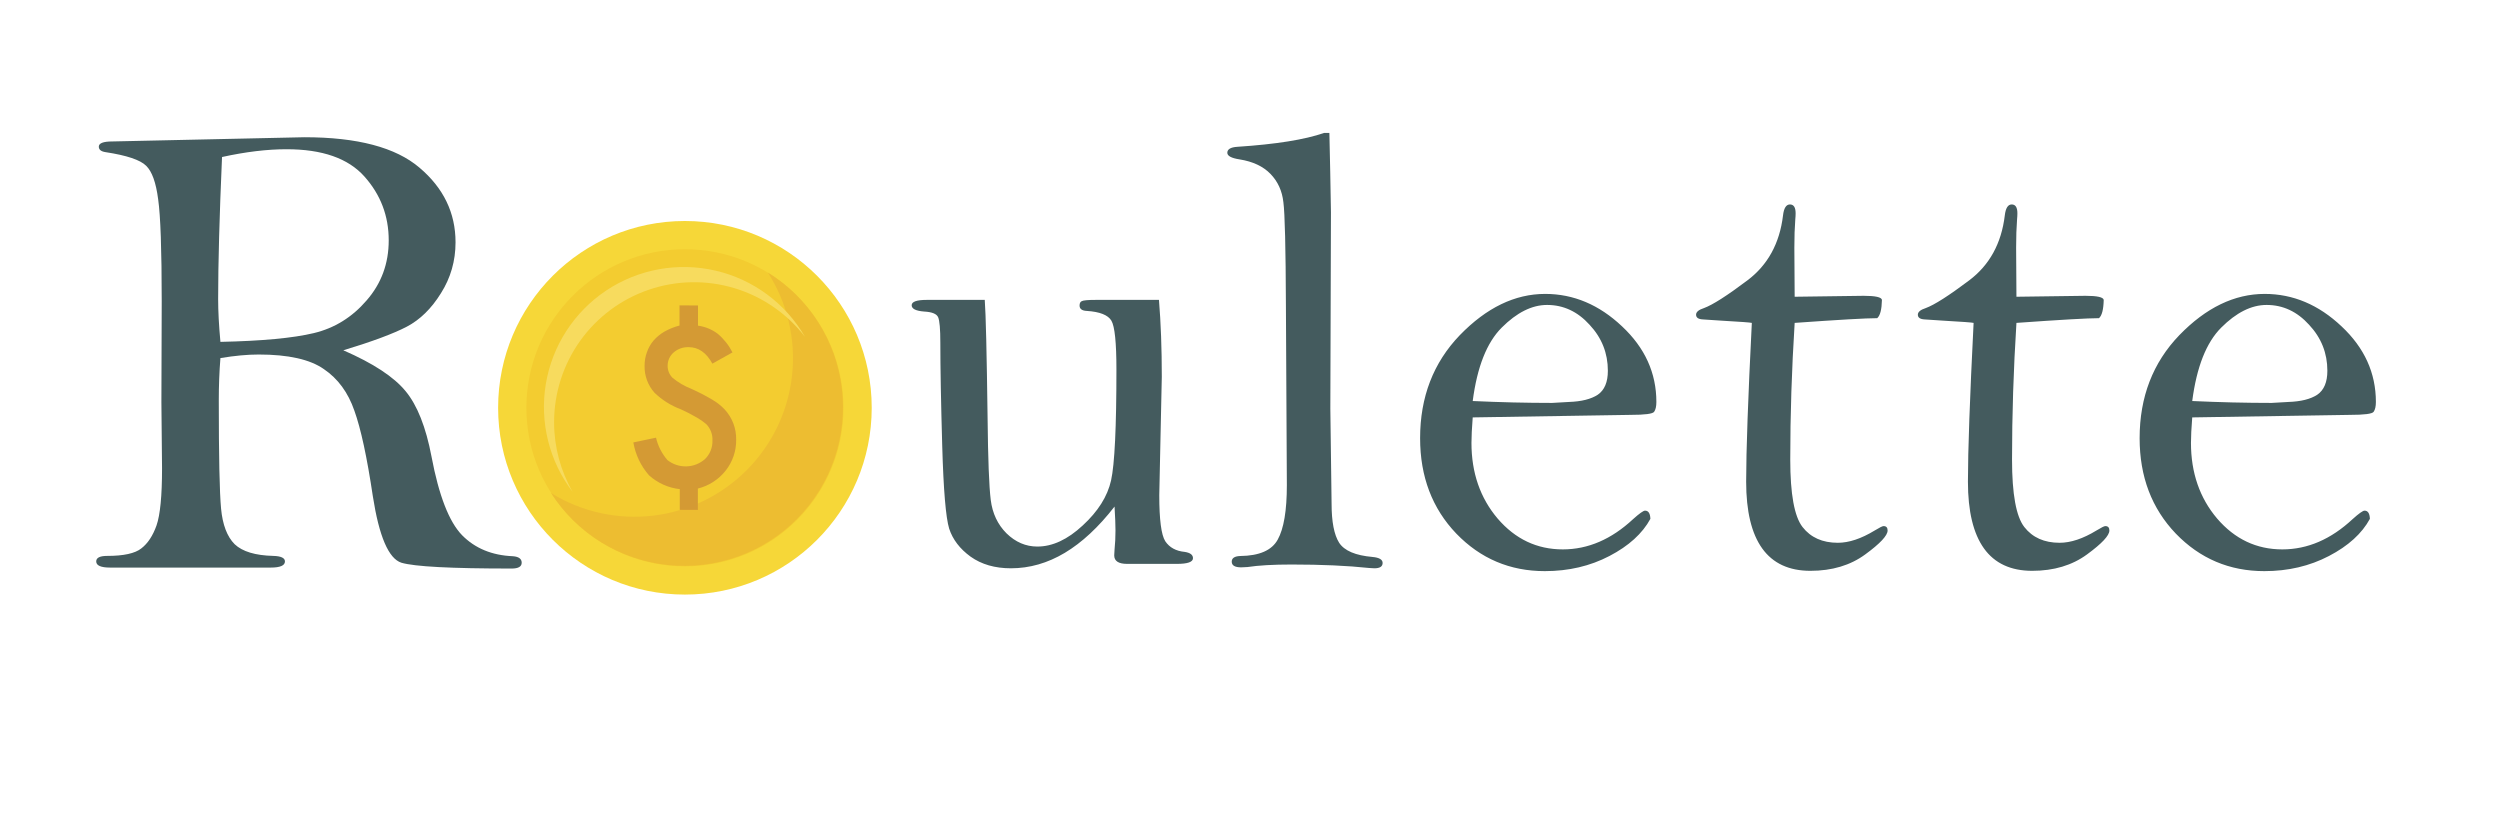 <svg width="186" height="62" viewBox="0 0 186 62" fill="none" xmlns="http://www.w3.org/2000/svg">
<path d="M25.543 26.062C27.763 27.027 29.307 28.041 30.176 29.102C31.044 30.148 31.688 31.773 32.106 33.976C32.653 36.871 33.409 38.818 34.374 39.815C35.339 40.796 36.602 41.319 38.162 41.383C38.596 41.416 38.814 41.577 38.814 41.866C38.814 42.156 38.564 42.3 38.066 42.3C33.562 42.3 30.827 42.156 29.862 41.866C28.913 41.56 28.205 39.912 27.739 36.92C27.305 34.008 26.846 31.885 26.364 30.55C25.897 29.199 25.141 28.169 24.096 27.462C23.066 26.738 21.45 26.376 19.246 26.376C18.409 26.376 17.46 26.464 16.399 26.641C16.318 27.655 16.278 28.708 16.278 29.802C16.278 33.936 16.334 36.614 16.447 37.837C16.56 39.043 16.897 39.928 17.46 40.491C18.039 41.038 18.997 41.327 20.332 41.359C20.911 41.375 21.2 41.512 21.2 41.77C21.2 42.075 20.846 42.228 20.139 42.228H8.195C7.504 42.228 7.158 42.075 7.158 41.77C7.158 41.496 7.431 41.359 7.978 41.359C9.201 41.359 10.045 41.174 10.511 40.804C10.994 40.434 11.372 39.863 11.646 39.091C11.919 38.303 12.056 36.888 12.056 34.845L12.008 29.923L12.032 22.419C12.032 18.591 11.943 16.057 11.766 14.819C11.605 13.58 11.308 12.752 10.873 12.333C10.439 11.899 9.434 11.561 7.857 11.32C7.52 11.272 7.351 11.135 7.351 10.91C7.351 10.652 7.689 10.524 8.364 10.524L22.648 10.21C26.589 10.21 29.444 10.966 31.213 12.478C32.999 13.99 33.892 15.84 33.892 18.028C33.892 19.411 33.529 20.674 32.806 21.816C32.098 22.958 31.253 23.786 30.272 24.301C29.291 24.816 27.715 25.403 25.543 26.062ZM16.399 25.435C19.487 25.37 21.803 25.153 23.348 24.783C24.892 24.413 26.203 23.601 27.28 22.346C28.374 21.092 28.921 19.604 28.921 17.883C28.921 16.065 28.318 14.481 27.111 13.13C25.905 11.778 23.975 11.103 21.321 11.103C19.873 11.103 18.273 11.296 16.519 11.682C16.326 16.105 16.23 19.628 16.23 22.25C16.23 23.151 16.286 24.212 16.399 25.435Z" fill="#445B5E"/>
<path d="M73.266 22.312C73.344 23.328 73.414 26.266 73.477 31.125C73.508 34.156 73.586 36.18 73.711 37.195C73.836 38.195 74.227 39.023 74.883 39.68C75.555 40.336 76.32 40.664 77.18 40.664C78.305 40.664 79.43 40.141 80.555 39.094C81.695 38.047 82.398 36.93 82.664 35.742C82.93 34.539 83.062 31.789 83.062 27.492C83.062 25.492 82.938 24.281 82.688 23.859C82.438 23.438 81.828 23.195 80.859 23.133C80.5 23.117 80.32 22.984 80.32 22.734C80.32 22.562 80.375 22.453 80.484 22.406C80.594 22.344 80.945 22.312 81.539 22.312H86.227C86.367 24.016 86.438 25.922 86.438 28.031L86.25 36.844C86.25 38.656 86.398 39.797 86.695 40.266C87.008 40.734 87.492 41 88.148 41.062C88.555 41.125 88.758 41.281 88.758 41.531C88.758 41.812 88.359 41.953 87.562 41.953H83.859C83.219 41.953 82.898 41.742 82.898 41.32C82.898 41.195 82.906 41.055 82.922 40.898C82.969 40.43 82.992 39.953 82.992 39.469C82.992 39.062 82.969 38.469 82.922 37.688C81.734 39.219 80.5 40.367 79.219 41.133C77.938 41.898 76.602 42.281 75.211 42.281C74.023 42.281 73.023 41.992 72.211 41.414C71.414 40.836 70.883 40.141 70.617 39.328C70.367 38.5 70.195 36.453 70.102 33.188C70.008 29.922 69.961 27.359 69.961 25.5C69.961 24.484 69.906 23.852 69.797 23.602C69.688 23.352 69.344 23.211 68.766 23.18C68.141 23.133 67.828 22.977 67.828 22.711C67.828 22.445 68.203 22.312 68.953 22.312H73.266ZM98.906 9.891C98.953 11.859 98.992 13.828 99.023 15.797L98.977 30.398L99.07 37.477C99.07 38.82 99.258 39.789 99.633 40.383C100.023 40.977 100.852 41.328 102.117 41.438C102.617 41.484 102.867 41.633 102.867 41.883C102.867 42.148 102.664 42.281 102.258 42.281C102.148 42.281 102.016 42.273 101.859 42.258C100.25 42.086 98.328 42 96.094 42C94.734 42 93.641 42.062 92.812 42.188C92.641 42.203 92.484 42.211 92.344 42.211C91.875 42.211 91.641 42.07 91.641 41.789C91.641 41.523 91.852 41.383 92.273 41.367C93.695 41.352 94.625 40.945 95.062 40.148C95.516 39.336 95.742 37.984 95.742 36.094L95.672 22.734C95.656 18.438 95.594 15.875 95.484 15.047C95.391 14.203 95.07 13.5 94.523 12.938C93.977 12.375 93.211 12.016 92.227 11.859C91.617 11.766 91.312 11.602 91.312 11.367C91.312 11.102 91.562 10.953 92.062 10.922C94.922 10.734 97.07 10.391 98.508 9.891H98.906ZM109.57 31.055C109.508 31.852 109.477 32.484 109.477 32.953C109.477 35.172 110.125 37.047 111.422 38.578C112.734 40.109 114.352 40.875 116.273 40.875C118.148 40.875 119.891 40.125 121.5 38.625C121.969 38.203 122.266 37.992 122.391 37.992C122.641 37.992 122.773 38.195 122.789 38.602C122.195 39.695 121.18 40.617 119.742 41.367C118.305 42.117 116.703 42.492 114.938 42.492C112.344 42.492 110.148 41.562 108.352 39.703C106.555 37.828 105.656 35.461 105.656 32.602C105.656 29.539 106.641 26.984 108.609 24.938C110.594 22.891 112.711 21.867 114.961 21.867C117.07 21.867 118.977 22.672 120.68 24.281C122.383 25.875 123.234 27.75 123.234 29.906C123.234 30.234 123.18 30.477 123.07 30.633C122.977 30.789 122.383 30.867 121.289 30.867L109.57 31.055ZM109.57 29.836C111.602 29.93 113.57 29.977 115.477 29.977L116.719 29.906C117.656 29.875 118.375 29.695 118.875 29.367C119.375 29.023 119.625 28.43 119.625 27.586C119.625 26.273 119.172 25.133 118.266 24.164C117.375 23.18 116.32 22.688 115.102 22.688C113.977 22.688 112.852 23.25 111.727 24.375C110.617 25.484 109.898 27.305 109.57 29.836ZM133.523 24.023C133.305 27.477 133.195 30.867 133.195 34.195C133.195 36.758 133.5 38.43 134.109 39.211C134.719 39.992 135.594 40.383 136.734 40.383C137.562 40.383 138.477 40.078 139.477 39.469C139.836 39.25 140.055 39.141 140.133 39.141C140.336 39.141 140.438 39.25 140.438 39.469C140.438 39.844 139.883 40.438 138.773 41.25C137.664 42.062 136.305 42.469 134.695 42.469C133.102 42.469 131.906 41.914 131.109 40.805C130.312 39.695 129.914 38.039 129.914 35.836C129.914 33.539 130.055 29.602 130.336 24.023C130.227 23.992 129.484 23.938 128.109 23.859L126.703 23.766C126.359 23.75 126.188 23.633 126.188 23.414C126.188 23.211 126.383 23.047 126.773 22.922C127.414 22.688 128.492 22 130.008 20.859C131.523 19.719 132.406 18.109 132.656 16.031C132.719 15.484 132.891 15.211 133.172 15.211C133.453 15.211 133.594 15.43 133.594 15.867C133.594 16.008 133.586 16.156 133.57 16.312C133.523 16.922 133.5 17.625 133.5 18.422L133.523 22.078L138.656 22.008C139.531 22.008 139.984 22.109 140.016 22.312C140 23.031 139.883 23.484 139.664 23.672C138.852 23.672 136.805 23.789 133.523 24.023ZM150.023 24.023C149.805 27.477 149.695 30.867 149.695 34.195C149.695 36.758 150 38.43 150.609 39.211C151.219 39.992 152.094 40.383 153.234 40.383C154.062 40.383 154.977 40.078 155.977 39.469C156.336 39.25 156.555 39.141 156.633 39.141C156.836 39.141 156.938 39.25 156.938 39.469C156.938 39.844 156.383 40.438 155.273 41.25C154.164 42.062 152.805 42.469 151.195 42.469C149.602 42.469 148.406 41.914 147.609 40.805C146.812 39.695 146.414 38.039 146.414 35.836C146.414 33.539 146.555 29.602 146.836 24.023C146.727 23.992 145.984 23.938 144.609 23.859L143.203 23.766C142.859 23.75 142.688 23.633 142.688 23.414C142.688 23.211 142.883 23.047 143.273 22.922C143.914 22.688 144.992 22 146.508 20.859C148.023 19.719 148.906 18.109 149.156 16.031C149.219 15.484 149.391 15.211 149.672 15.211C149.953 15.211 150.094 15.43 150.094 15.867C150.094 16.008 150.086 16.156 150.07 16.312C150.023 16.922 150 17.625 150 18.422L150.023 22.078L155.156 22.008C156.031 22.008 156.484 22.109 156.516 22.312C156.5 23.031 156.383 23.484 156.164 23.672C155.352 23.672 153.305 23.789 150.023 24.023ZM163.102 31.055C163.039 31.852 163.008 32.484 163.008 32.953C163.008 35.172 163.656 37.047 164.953 38.578C166.266 40.109 167.883 40.875 169.805 40.875C171.68 40.875 173.422 40.125 175.031 38.625C175.5 38.203 175.797 37.992 175.922 37.992C176.172 37.992 176.305 38.195 176.32 38.602C175.727 39.695 174.711 40.617 173.273 41.367C171.836 42.117 170.234 42.492 168.469 42.492C165.875 42.492 163.68 41.562 161.883 39.703C160.086 37.828 159.188 35.461 159.188 32.602C159.188 29.539 160.172 26.984 162.141 24.938C164.125 22.891 166.242 21.867 168.492 21.867C170.602 21.867 172.508 22.672 174.211 24.281C175.914 25.875 176.766 27.75 176.766 29.906C176.766 30.234 176.711 30.477 176.602 30.633C176.508 30.789 175.914 30.867 174.82 30.867L163.102 31.055ZM163.102 29.836C165.133 29.93 167.102 29.977 169.008 29.977L170.25 29.906C171.188 29.875 171.906 29.695 172.406 29.367C172.906 29.023 173.156 28.43 173.156 27.586C173.156 26.273 172.703 25.133 171.797 24.164C170.906 23.18 169.852 22.688 168.633 22.688C167.508 22.688 166.383 23.25 165.258 24.375C164.148 25.484 163.43 27.305 163.102 29.836Z" fill="#445B5E"/>
<path d="M50.958 44.237C58.634 44.237 64.856 38.015 64.856 30.34C64.856 22.664 58.634 16.442 50.958 16.442C43.283 16.442 37.06 22.664 37.06 30.34C37.06 38.015 43.283 44.237 50.958 44.237Z" fill="#F6D738"/>
<path d="M50.958 42.135C57.473 42.135 62.754 36.854 62.754 30.34C62.754 23.825 57.473 18.544 50.958 18.544C44.444 18.544 39.163 23.825 39.163 30.34C39.163 36.854 44.444 42.135 50.958 42.135Z" fill="#F3CC30"/>
<path d="M57.127 20.275C58.573 22.526 59.211 25.201 58.936 27.863C58.661 30.524 57.489 33.012 55.613 34.92C53.738 36.828 51.269 38.041 48.613 38.361C45.957 38.681 43.271 38.088 40.996 36.68C41.953 38.17 43.232 39.425 44.74 40.353C46.249 41.28 47.946 41.856 49.707 42.038C51.468 42.22 53.248 42.004 54.914 41.404C56.58 40.805 58.09 39.838 59.331 38.576C60.572 37.313 61.514 35.787 62.085 34.112C62.656 32.436 62.843 30.653 62.631 28.895C62.42 27.137 61.815 25.45 60.862 23.957C59.909 22.465 58.633 21.206 57.127 20.275Z" fill="#EDBD31"/>
<path d="M41.225 31.42C41.223 29.244 41.903 27.122 43.168 25.352C44.434 23.582 46.222 22.253 48.282 21.552C50.342 20.851 52.57 20.813 54.653 21.443C56.735 22.073 58.568 23.34 59.894 25.065C59.181 23.833 58.224 22.759 57.08 21.912C55.936 21.064 54.63 20.46 53.244 20.137C51.857 19.814 50.419 19.779 49.019 20.033C47.618 20.288 46.284 20.827 45.1 21.617C43.916 22.407 42.907 23.432 42.134 24.628C41.362 25.824 40.843 27.165 40.609 28.57C40.376 29.974 40.433 31.411 40.777 32.793C41.12 34.174 41.744 35.471 42.609 36.602C41.701 35.026 41.224 33.239 41.225 31.42Z" fill="#F7DB5E"/>
<path d="M51.931 22.729V24.229C52.463 24.301 52.968 24.508 53.397 24.831C53.853 25.215 54.227 25.687 54.497 26.219L53.001 27.055C52.552 26.234 51.965 25.828 51.237 25.828C50.827 25.814 50.427 25.955 50.117 26.224C49.977 26.346 49.865 26.496 49.789 26.664C49.712 26.833 49.672 27.016 49.672 27.201C49.668 27.369 49.698 27.535 49.76 27.691C49.822 27.846 49.916 27.988 50.034 28.106C50.462 28.459 50.944 28.741 51.462 28.942C51.986 29.177 52.497 29.441 52.992 29.734C53.329 29.929 53.636 30.171 53.906 30.452C54.478 31.065 54.789 31.877 54.771 32.716C54.783 33.549 54.507 34.36 53.989 35.013C53.468 35.676 52.74 36.146 51.921 36.348V37.936H50.577V36.392C49.723 36.297 48.921 35.936 48.284 35.36C47.678 34.669 47.275 33.823 47.121 32.916L48.807 32.564C48.951 33.178 49.241 33.748 49.653 34.226C50.053 34.544 50.552 34.712 51.063 34.699C51.574 34.687 52.065 34.495 52.449 34.158C52.634 33.978 52.779 33.762 52.875 33.523C52.971 33.283 53.016 33.027 53.006 32.769C53.017 32.545 52.981 32.322 52.901 32.112C52.821 31.903 52.699 31.712 52.542 31.552C52.324 31.367 52.088 31.203 51.838 31.063C51.455 30.838 51.06 30.634 50.655 30.452C49.926 30.181 49.261 29.764 48.7 29.225C48.207 28.677 47.942 27.962 47.956 27.226C47.953 26.876 48.013 26.528 48.133 26.199C48.243 25.886 48.408 25.594 48.621 25.339C48.858 25.07 49.137 24.842 49.447 24.664C49.797 24.469 50.169 24.319 50.557 24.22V22.719L51.931 22.729Z" fill="#D49A34"/>
</svg>

